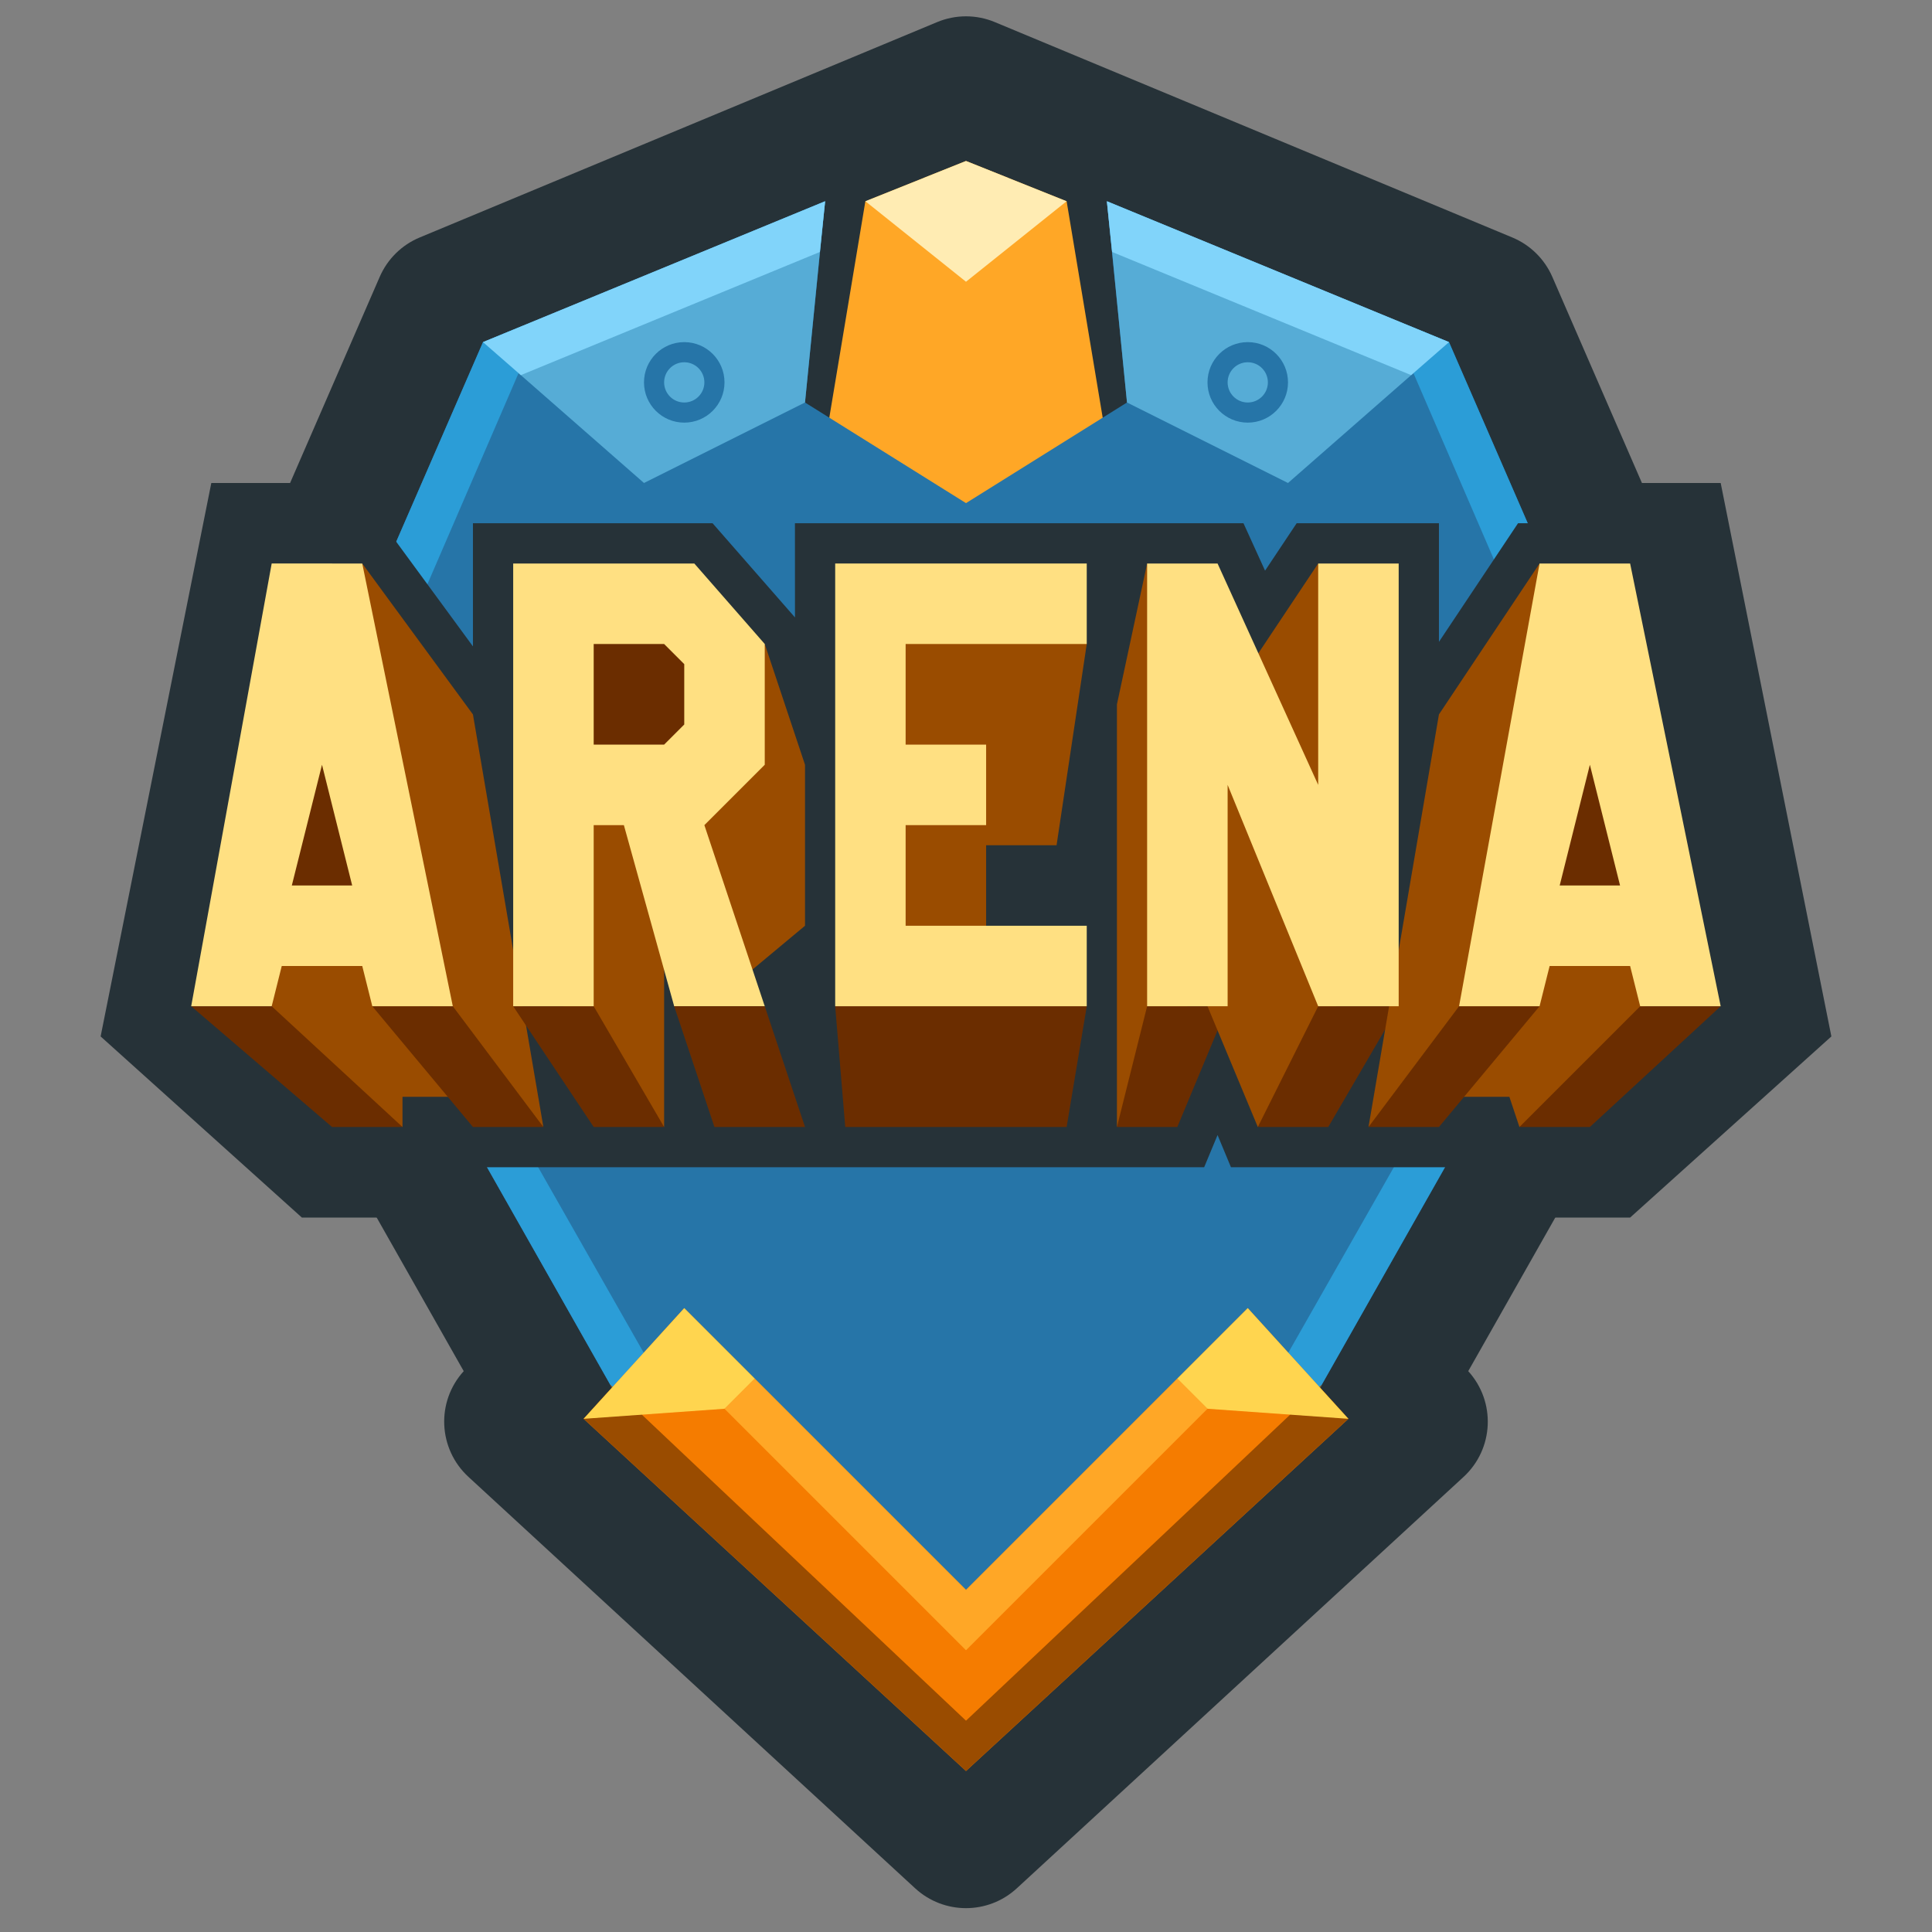<svg xmlns="http://www.w3.org/2000/svg"  viewBox="0 0 48 48" width="1600px" height="1600px"><rect x="0" y="0" width="48" height="48" fill="#808080" stroke="none"/><polygon fill="#263238" points="9,12 5.25,12 2.5,25.75 7.5,30.25 11,30.25"/><polygon fill="#263238" points="39,12 42.75,12 45.5,25.75 40.5,30.25 37,30.25"/><path fill="#263238" d="M11.521,34.066L11.521,34.066L3.652,20.177L9.434,6.878C9.626,6.436,9.982,6.085,10.427,5.9	l12.856-5.351c0.459-0.191,0.975-0.191,1.433,0L37.573,5.9c0.445,0.185,0.801,0.536,0.994,0.978l5.781,13.299l-7.87,13.889l0,0	c0.69,0.759,0.639,1.932-0.116,2.627L25.263,46.914c-0.714,0.658-1.813,0.658-2.527,0L11.638,36.692	C10.883,35.997,10.831,34.824,11.521,34.066z"/><polygon fill="#ffa726" points="24,4 24,13 20.5,11 21.5,5"/><polygon fill="#2675a8" points="24,12.5 24,42 17.77,36.87 16.33,35.68 15.5,35 15.2,34.48 15.16,34.4 7,20 12,8.5 13,8.09 20.5,5 20,10"/><polygon fill="#56acd6" points="20.5,5 20.37,6.26 20,10 16,12 12.94,9.32 12,8.5"/><polygon fill="#ffecb3" points="21.5,5 24,7 24,4"/><circle cx="17" cy="9.5" r="1" fill="#2675a8"/><circle cx="17" cy="9.5" r=".5" fill="#56acd6"/><polygon fill="#2b9dd7" points="16.5,34.5 16.33,35.68 15.5,35 7,20 12,8.5 13,8.09 13,9 8.25,20"/><polygon fill="#81d4fa" points="20.5,5 20.37,6.26 12.94,9.32 12,8.5"/><polygon fill="#f57c00" points="24,39.5 24,44 14.5,35.25 15.2,34.48 15.22,34.46 17,32.5"/><polygon fill="#ffa726" points="24,39.5 24,41 18,35 18.75,34.25"/><polygon fill="#9a4c00" points="24,42.75 24,44 14.5,35.25 15.2,34.48 15.16,34.4 15.22,34.46 17.77,36.87"/><polygon fill="#ffd54f" points="18.75,34.25 18,35 14.5,35.25 17,32.5"/><polygon fill="#ffa726" points="24,4 24,13 27.5,11 26.5,5"/><polygon fill="#2675a8" points="24,12.5 24,42 30.23,36.87 31.67,35.68 32.5,35 32.8,34.48 32.84,34.4 41,20 36,8.5 35,8.09 27.5,5 28,10"/><polygon fill="#56acd6" points="27.5,5 27.63,6.26 28,10 32,12 35.06,9.32 36,8.5"/><polygon fill="#ffecb3" points="26.5,5 24,7 24,4"/><circle cx="31" cy="9.5" r="1" fill="#2675a8"/><polygon fill="#2b9dd7" points="31.5,34.5 31.67,35.68 32.5,35 41,20 36,8.5 35,8.09 35,9 39.75,20"/><polygon fill="#81d4fa" points="27.5,5 27.63,6.26 35.06,9.32 36,8.5"/><polygon fill="#f57c00" points="24,39.5 24,44 33.5,35.25 32.8,34.48 32.78,34.46 31,32.5"/><polygon fill="#ffa726" points="24,39.5 24,41 30,35 29.25,34.25"/><polygon fill="#9a4c00" points="24,42.75 24,44 33.5,35.25 32.8,34.48 32.84,34.4 32.78,34.46 30.23,36.87"/><polygon fill="#ffd54f" points="29.25,34.25 30,35 33.5,35.25 31,32.5"/><circle cx="31" cy="9.5" r=".5" fill="#56acd6"/><polygon fill="#263238" points="41.316,13 37.715,13 35.75,15.947 35.75,13 32.215,13 31.43,14.178 30.894,13 28,13 27.691,13 19.75,13 19.751,15.34 17.704,13 11.75,13 11.75,16.059 9.507,13 5.915,13 3.663,25.386 7.88,29 11,29 11,28.662 11.281,29 20.08,29 21.388,29 26.75,29 27.347,29 29.917,29 30.25,28.2 30.583,29 36.219,29 36.798,28.305 37.029,29 39.891,29 43.843,25.353"/><polygon fill="#9a4c00" points="9,14 11.75,17.75 13.5,28 10.75,25 8.75,15"/><polygon fill="#9a4c00" points="10,28 10,27.25 12,27.25 9,23 7,23 6.25,24.25 6.75,25 8,27"/><polygon fill="#6b2d00" points="4.75,25 8.25,28 10,28 6.75,25"/><polygon fill="#6b2d00" points="9.25,25 11.75,28 13.5,28 11.25,25"/><polygon fill="#9a4c00" points="16.5,28 16.5,20 14,20 14,26"/><polygon fill="#6b2d00" points="12.75,25 14.75,28 16.5,28 14.75,25"/><polygon fill="#9a4c00" points="16.75,25 19,25 18.5,24.25 20,23 20,19 19,16 17.5,19.5 16.75,21.25"/><polygon fill="#9a4c00" points="27,16 26.25,21 24.5,21 24.5,23.75 21.5,23.75 21.5,15 26.25,15"/><polygon fill="#6b2d00" points="20.75,25 21,28 26.5,28 27,25 23.75,24.25"/><polygon fill="#9a4c00" points="28.5,14 27.75,17.5 27.75,28 29.5,25 29.5,15.5"/><polygon fill="#6b2d00" points="28.5,25 27.75,28 29.25,28 30.5,25"/><polygon fill="#9a4c00" points="31.25,28 30,25 30,18 33,22.25 33.25,25.75"/><polygon fill="#6b2d00" points="32.75,25 31.25,28 33,28 34.75,25"/><polygon fill="#9a4c00" points="38.25,14 35.75,17.75 34,28 36.75,25.75 38.75,16"/><polygon fill="#9a4c00" points="32.75,14 30.75,17 32.75,20.5 33.75,19.5"/><polygon fill="#9a4c00" points="36,27.25 37.5,27.25 37.75,28 40.25,26.5 41.5,23.5 39.5,23 37.25,23.75"/><polygon fill="#6b2d00" points="36.25,25 34,28 35.75,28 38.25,25"/><polygon fill="#6b2d00" points="40.75,25 37.75,28 39.5,28 42.75,25"/><polygon fill="#6b2d00" points="38.5,22.5 41,22.25 39.5,17.75"/><polygon fill="#6b2d00" points="14.5,15.5 17.5,15.5 17.5,19 14.25,19"/><polygon fill="#6b2d00" points="6.5,22.25 8,17.75 9.5,22.25"/><g><path fill="#ffe082" d="M9,14l2.25,11h-2L9,24H7l-0.25,1h-2l2-11H9z M7.25,22h1.5L8,19L7.25,22z"/><path fill="#ffe082" d="M17.25,14L19,16v3l-1.5,1.5L19,25h-2.25l-1.25-4.5h-0.75V25h-2V14H17.25z M16.5,18.5L17,18v-1.5 L16.5,16h-1.75v2.5H16.5z"/><polygon fill="#ffe082" points="20.75,14 20.75,25 27,25 27,23 22.5,23 22.5,20.5 24.5,20.5 24.5,18.5 22.5,18.5 22.5,16 27,16 27,14"/><polygon fill="#ffe082" points="28.5,14 28.5,25 30.5,25 30.5,19.5 32.75,25 34.75,25 34.75,14 32.75,14 32.75,19.5 30.25,14"/><path fill="#ffe082" d="M40.5,14l2.25,11h-2l-0.25-1h-2l-0.25,1h-2l2-11H40.5z M38.75,22h1.5l-0.75-3L38.75,22z"/></g><polygon fill="#6b2d00" points="16.75,25 19,25 20,28 17.75,28"/></svg>